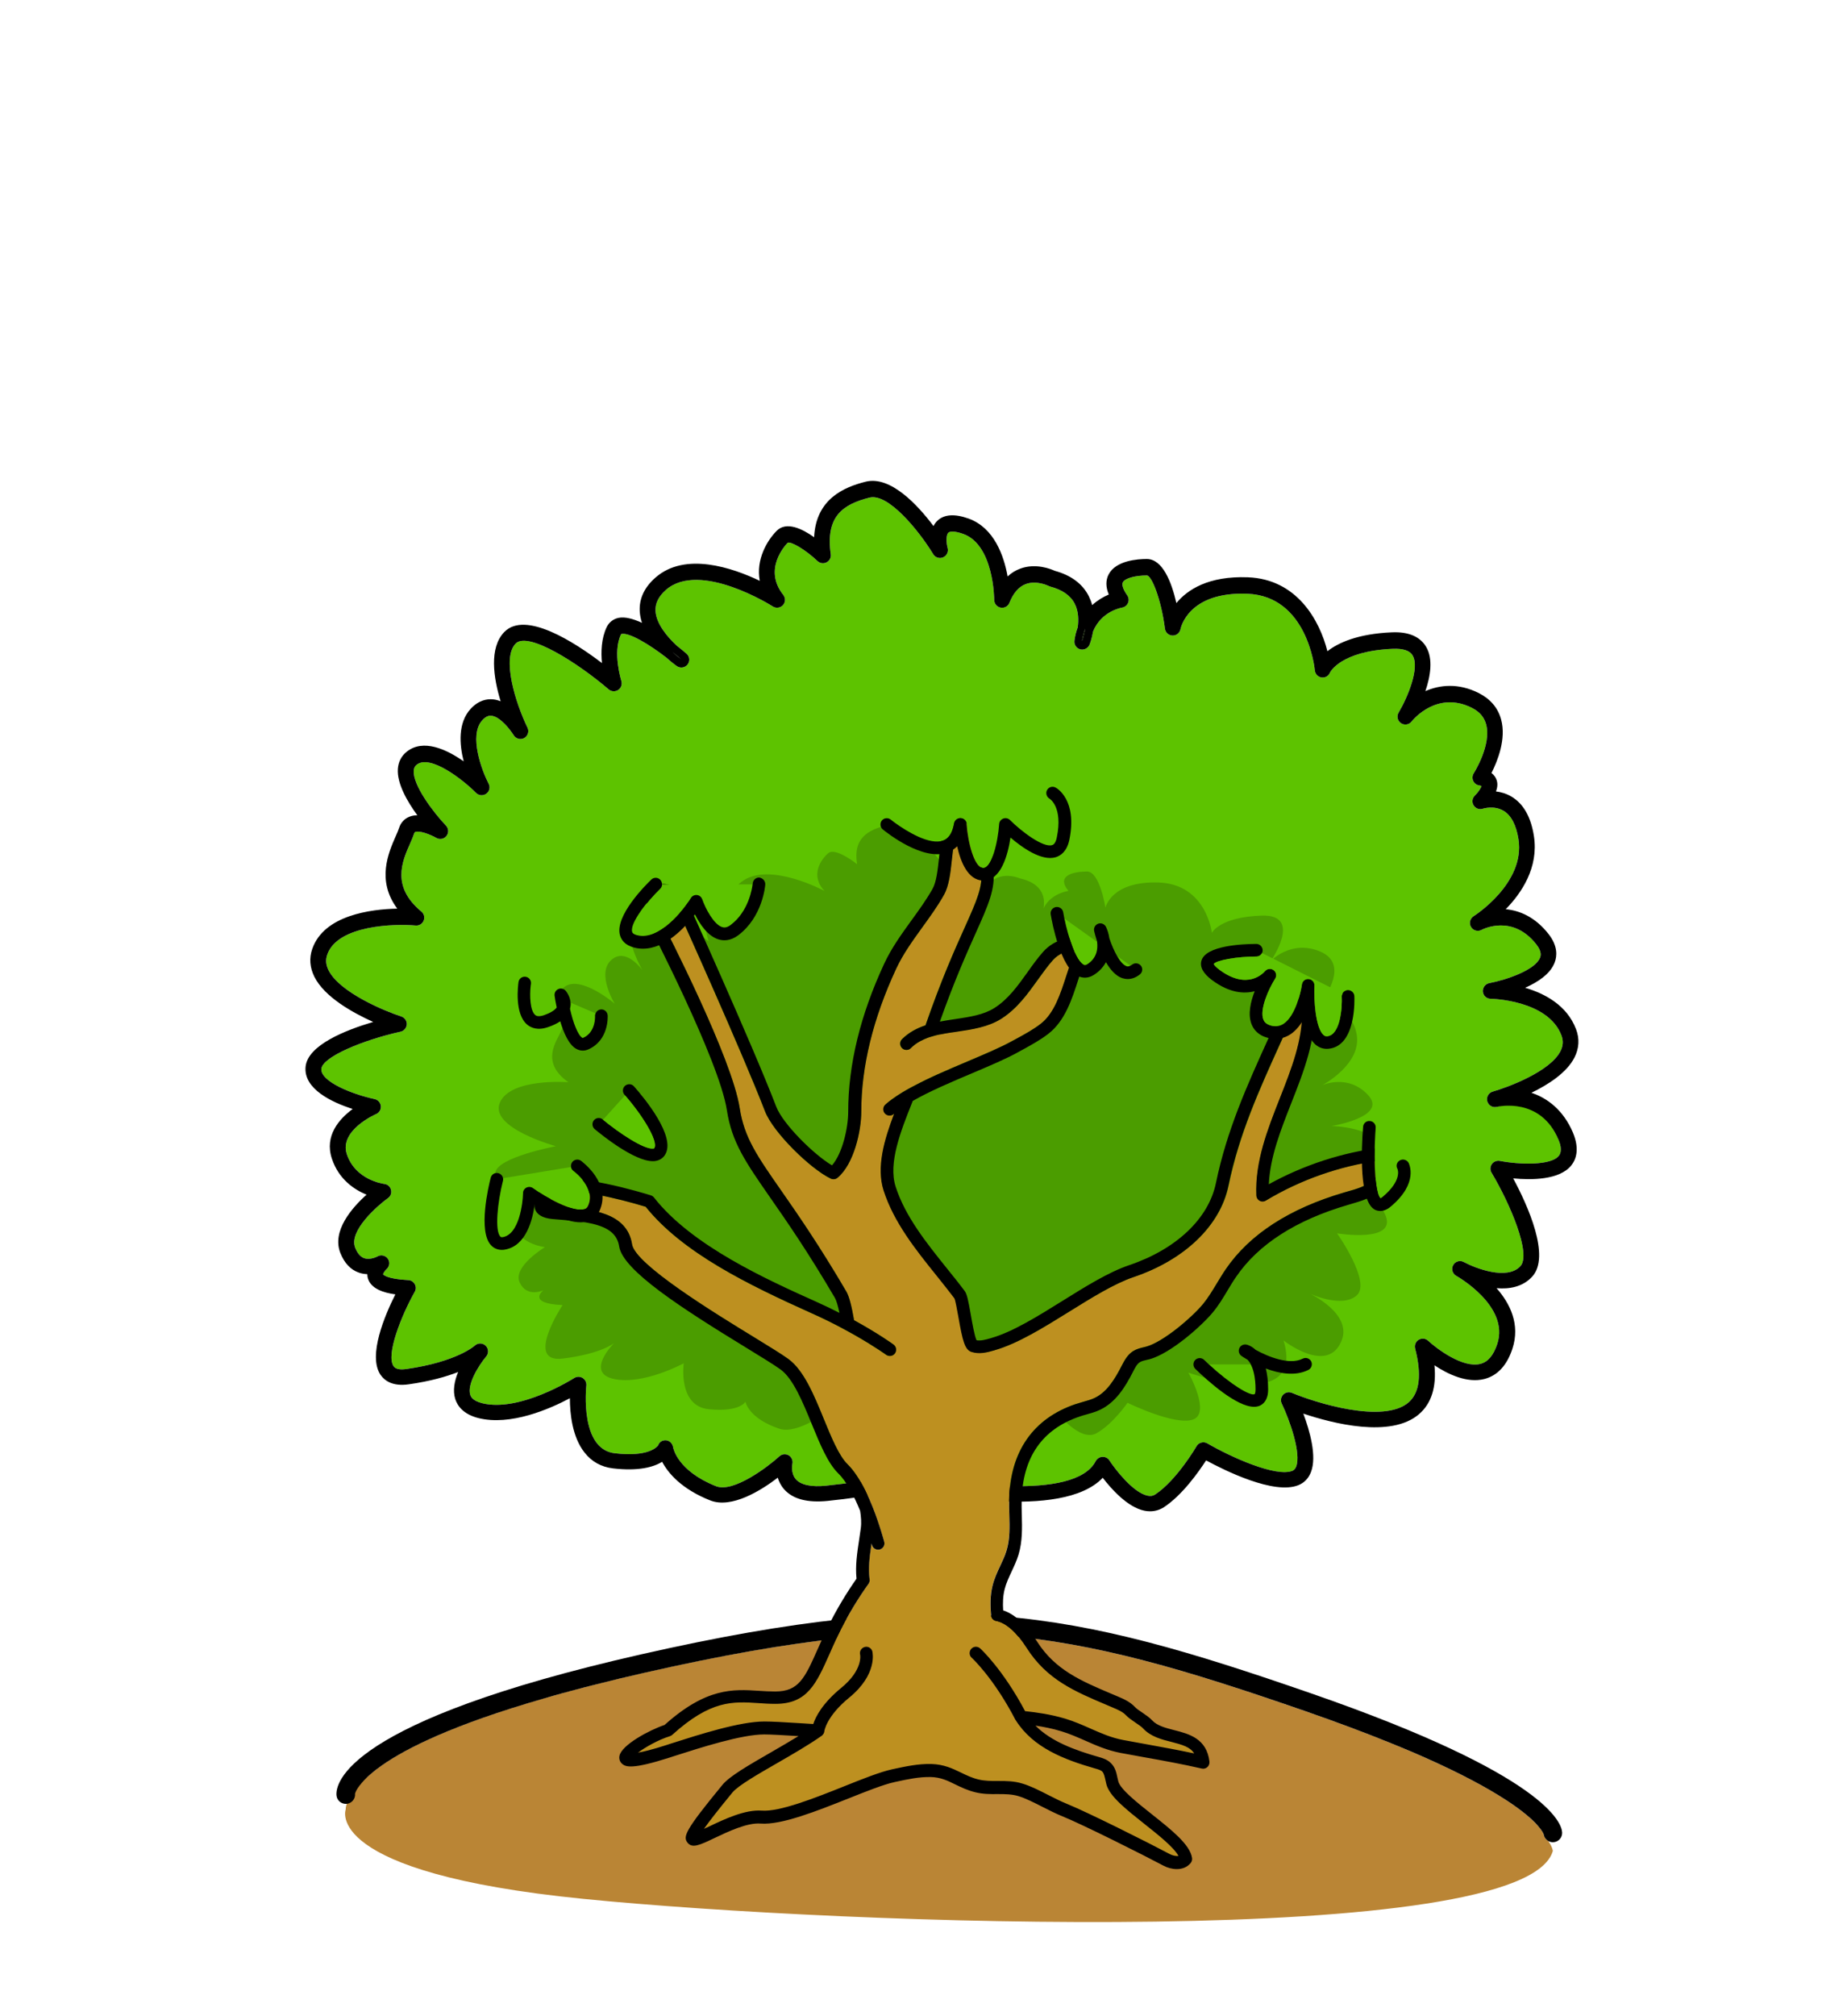 <?xml version="1.0" encoding="utf-8"?>
<!-- Generator: Adobe Illustrator 24.1.1, SVG Export Plug-In . SVG Version: 6.00 Build 0)  -->
<svg version="1.1" id="Layer_1" xmlns="http://www.w3.org/2000/svg" xmlns:xlink="http://www.w3.org/1999/xlink" x="0px" y="0px"
	 viewBox="0 0 220 240" style="enable-background:new 0 0 220 240;" xml:space="preserve">
<g>
	<path style="fill:#BA8535;" d="M184.96,220.33c-3.33,11.71-84.28,8.82-115.51,5.7c-31.22-3.12-28.27-10.65-28.27-10.65
		s-0.06-0.67,0.72-1.83c0.45-0.68,1.2-1.54,2.43-2.54c0.22-0.17,0.45-0.36,0.72-0.56c0.09-0.07,0.18-0.14,0.28-0.21
		c0.16-0.11,0.32-0.22,0.49-0.34c4.03-2.72,12.64-6.64,31.02-10.81c36.11-8.18,50.24-5.24,78.61,4.59
		c5.07,1.76,9.24,3.37,12.66,4.83c14.25,6.09,15.66,9.58,15.74,9.81c0,0.03,0.01,0.07,0.02,0.1v0c0.08,0.31,0.28,0.57,0.55,0.72
		C184.95,219.93,184.96,220.33,184.96,220.33z"/>
	<path d="M186.07,218.13c0.03,0.61-0.44,1.13-1.06,1.16h-0.05c-0.19,0-0.38-0.05-0.53-0.14c-0.2-0.11-0.37-0.29-0.47-0.5
		c-0.03-0.07-0.06-0.14-0.07-0.22c-0.01-0.01-0.01-0.03-0.02-0.05c0-0.02-0.01-0.04-0.01-0.05c-0.02-0.06-0.15-0.39-0.64-0.95
		c-0.11-0.13-0.23-0.27-0.38-0.42c-1.55-1.57-5.37-4.45-14.72-8.45c-0.43-0.18-0.87-0.37-1.32-0.55c-0.45-0.19-0.92-0.38-1.39-0.57
		c-2.85-1.15-6.15-2.39-9.95-3.71c-28.37-9.83-42.5-12.77-78.61-4.58c-2.07,0.47-4.01,0.93-5.84,1.4c-0.46,0.11-0.91,0.23-1.35,0.34
		c-1.77,0.46-3.43,0.91-4.98,1.37c-10.68,3.08-16.27,5.88-19.19,7.93c-0.08,0.05-0.15,0.11-0.22,0.16c-0.35,0.25-0.65,0.48-0.91,0.7
		c-0.12,0.1-0.24,0.2-0.34,0.29c-0.06,0.05-0.11,0.09-0.16,0.14c-0.05,0.05-0.1,0.1-0.15,0.14c-0.02,0.03-0.04,0.05-0.07,0.08
		c-0.02,0.01-0.04,0.03-0.06,0.05l-0.11,0.12l-0.02,0.01c-0.05,0.05-0.1,0.1-0.14,0.15c-0.05,0.06-0.1,0.11-0.14,0.16
		c-0.05,0.05-0.1,0.1-0.13,0.15c-0.66,0.77-0.75,1.21-0.75,1.22c0.06,0.6-0.38,1.14-0.97,1.21c-0.01,0-0.01,0-0.02,0h-0.01
		c-0.61,0.06-1.16-0.39-1.21-1c-0.13-1.4,1.01-8.79,36.28-16.79c36.67-8.31,51.02-5.33,79.83,4.65
		C184.36,211.34,186.02,217.07,186.07,218.13z"/>
</g>
<path style="fill:#5DC300;" d="M81.14,78.46c-0.08-0.06-0.5-0.36-1.04-0.85C80.67,78.06,81.06,78.4,81.14,78.46z"/>
<path style="fill:#5DC300;" d="M129.26,74.84c-0.12,0.8-0.34,1.37-0.38,1.47C128.96,75.76,129.1,75.28,129.26,74.84z"/>
<path d="M128.89,76.31c0.04-0.09,0.25-0.67,0.38-1.47C129.1,75.28,128.96,75.76,128.89,76.31z M81.14,78.46
	c-0.08-0.06-0.47-0.4-1.04-0.85C80.63,78.1,81.06,78.41,81.14,78.46z"/>
<g>
	<path style="fill:#5DC300;" d="M185.61,135.58c0.38,0.92,0.4,1.6,0.06,2.01c-0.95,1.17-4.68,1.05-7.02,0.6
		c-0.36-0.07-0.74,0.08-0.95,0.38c-0.21,0.3-0.23,0.7-0.04,1.02c2.18,3.64,4.78,9.7,3.43,11.14c-1.6,1.71-5.4,0.22-6.73-0.5
		c-0.45-0.25-1.03-0.08-1.27,0.37c-0.25,0.45-0.08,1.03,0.37,1.27c0.06,0.04,6.39,3.58,4.88,8.12c-0.45,1.35-1.1,2.13-2.01,2.36
		c-2.09,0.54-5.19-1.8-6.22-2.75c-0.3-0.29-0.76-0.33-1.12-0.12c-0.36,0.21-0.53,0.64-0.43,1.04c0.8,3.11,0.54,5.26-0.77,6.41
		c-3,2.59-11.06,0.06-13.91-1.13c-0.36-0.15-0.77-0.06-1.04,0.22c-0.27,0.28-0.34,0.7-0.17,1.05c0.99,2.07,2.33,5.94,1.72,7.51
		c-0.13,0.33-0.31,0.44-0.45,0.5c-1.93,0.78-7.25-1.59-10.14-3.27c-0.21-0.12-0.47-0.16-0.71-0.09c-0.24,0.06-0.45,0.22-0.57,0.44
		c-0.02,0.04-2.36,4.04-4.91,5.73c-0.27,0.18-0.56,0.23-0.92,0.15c-1.72-0.36-3.87-3.15-4.55-4.2c-0.17-0.27-0.47-0.42-0.79-0.42
		h-0.05c-0.33,0.02-0.63,0.21-0.79,0.51c-2.5,4.83-16.99,2.63-22.36,1.38c-0.15-0.03-0.31-0.03-0.46,0.01
		c-0.03,0.01-3.4,0.92-9.28,1.53c-1.75,0.18-3-0.08-3.6-0.75c-0.66-0.73-0.43-1.84-0.43-1.84c0.09-0.4-0.09-0.82-0.44-1.02
		c-0.36-0.21-0.8-0.16-1.11,0.12c-1.29,1.18-5.46,4.38-7.55,3.55c-4.58-1.82-5.08-4.51-5.1-4.61c-0.06-0.44-0.4-0.81-0.83-0.85
		c-0.43-0.04-0.81,0.18-0.95,0.59c-0.12,0.17-1.12,1.43-5.17,0.95c-1.7-0.2-2.8-1.54-3.25-3.98c-0.37-2.03-0.14-4.05-0.14-4.07
		c0.04-0.36-0.13-0.71-0.44-0.91c-0.31-0.19-0.7-0.19-1.01,0.01c-0.06,0.04-6.49,4.12-10.97,2.99c-1.18-0.3-1.36-0.83-1.41-1
		c-0.39-1.21,0.96-3.44,1.9-4.56c0.32-0.38,0.29-0.94-0.07-1.29c-0.36-0.34-0.93-0.34-1.29,0c-0.02,0.02-2.12,1.92-8.11,2.78
		c-0.81,0.12-1.33,0.01-1.56-0.33c-0.93-1.36,0.91-6,2.52-8.86c0.16-0.28,0.16-0.63,0-0.91c-0.16-0.29-0.45-0.47-0.78-0.48
		c-2.6-0.13-2.99-0.68-2.99-0.68c0,0,0,0,0,0c0-0.11,0.19-0.42,0.41-0.62c0.36-0.32,0.43-0.86,0.15-1.25
		c-0.28-0.39-0.81-0.51-1.23-0.27c-0.01,0.01-0.85,0.46-1.58,0.21c-0.45-0.16-0.81-0.58-1.08-1.26c-0.78-1.98,2.65-4.99,3.91-5.89
		c0.32-0.22,0.46-0.62,0.36-0.99c-0.09-0.38-0.41-0.66-0.8-0.7c-0.14-0.02-3.43-0.46-4.46-3.54c-0.94-2.84,3.44-4.76,3.48-4.77
		c0.38-0.16,0.61-0.55,0.57-0.96c-0.04-0.41-0.34-0.74-0.74-0.83c-2.65-0.56-6.49-2.1-6.34-3.61c0.15-1.42,4.99-3.43,9.43-4.41
		c0.41-0.09,0.71-0.45,0.74-0.87c0.02-0.42-0.25-0.81-0.65-0.94c-1.97-0.64-7.35-2.86-8.67-5.51c-0.32-0.64-0.37-1.24-0.15-1.86
		c1.23-3.51,8.02-3.69,10.53-3.46c0.41,0.04,0.8-0.2,0.95-0.58c0.16-0.38,0.05-0.82-0.27-1.08c-3.6-2.98-2.3-5.95-1.34-8.11
		c0.2-0.45,0.36-0.83,0.48-1.19c0.05-0.14,0.09-0.15,0.13-0.17c0.5-0.2,1.78,0.28,2.51,0.7c0.4,0.23,0.92,0.14,1.21-0.23
		c0.29-0.37,0.26-0.89-0.06-1.23c-1.55-1.63-3.96-4.84-3.84-6.54c0.02-0.32,0.13-0.53,0.35-0.71c1.59-1.26,5.45,1.72,7.07,3.35
		c0.32,0.33,0.85,0.37,1.22,0.1c0.38-0.27,0.5-0.78,0.28-1.19c-0.77-1.48-2.41-5.74-0.76-7.55c0.48-0.53,0.85-0.56,1.09-0.54
		c1.09,0.11,2.3,1.75,2.65,2.31c0.26,0.43,0.81,0.58,1.25,0.35c0.44-0.24,0.62-0.79,0.4-1.24c-1.44-2.96-3.09-8.3-1.41-10.01
		c1.47-1.5,7.48,2.36,11.08,5.45c0.32,0.27,0.78,0.3,1.13,0.07c0.35-0.23,0.5-0.67,0.38-1.07c-0.01-0.03-1.07-3.41-0.05-5.53
		c0.02-0.05,0.03-0.06,0.09-0.07c0.88-0.18,3.25,1.21,5.36,2.85c0.65,0.59,1.15,0.94,1.21,0.98c0.41,0.29,0.97,0.2,1.28-0.19
		c0.31-0.4,0.25-0.96-0.13-1.29c-0.21-0.18-0.64-0.54-1.18-0.97c-1.1-1.02-2.43-2.59-2.51-4.11c-0.05-0.91,0.36-1.73,1.24-2.51
		c4.03-3.53,12.65,1.91,12.73,1.97c0.39,0.25,0.9,0.18,1.21-0.16c0.31-0.34,0.32-0.85,0.04-1.21c-2.44-3.06,0.24-5.92,0.53-6.22
		c0.41-0.15,2.08,0.8,3.55,2.19c0.29,0.27,0.72,0.33,1.07,0.15c0.36-0.18,0.56-0.57,0.5-0.97c-0.63-4.46,1.39-5.92,4.62-6.74
		c2.2-0.55,5.82,3.84,7.59,6.74c0.24,0.4,0.75,0.56,1.18,0.37c0.43-0.19,0.66-0.66,0.53-1.12c-0.16-0.56-0.21-1.53,0.09-1.81
		c0.18-0.17,0.75-0.22,1.78,0.15c3.65,1.31,3.68,7.77,3.68,7.84c0,0.45,0.32,0.84,0.76,0.93c0.45,0.09,0.89-0.16,1.05-0.57
		c0.47-1.17,1.12-1.92,1.94-2.23c1.3-0.49,2.71,0.21,2.71,0.21c0.06,0.03,0.13,0.06,0.2,0.08c1.45,0.38,2.44,1.07,2.94,2.06
		c0.47,0.92,0.46,1.98,0.35,2.8c-0.18,0.48-0.32,1-0.39,1.57c-0.07,0.47,0.23,0.92,0.68,1.04c0.46,0.12,0.94-0.12,1.12-0.56
		c0.02-0.06,0.27-0.68,0.42-1.57c0.98-2.39,3.33-2.81,3.44-2.83c0.32-0.05,0.59-0.26,0.72-0.56c0.13-0.3,0.09-0.64-0.1-0.91
		c-0.48-0.68-0.67-1.24-0.52-1.54c0.25-0.48,1.45-0.82,2.87-0.82c0.53,0,1.67,2.66,2.15,6.34c0.06,0.45,0.44,0.8,0.9,0.81
		c0.46,0.02,0.86-0.31,0.95-0.76c0.04-0.18,0.94-4.48,7.97-4.21c7.08,0.28,8,8.75,8.03,9.11c0.04,0.43,0.37,0.79,0.8,0.85
		c0.43,0.06,0.84-0.17,1-0.57c0.01-0.03,1.24-2.57,7.49-2.84c1.22-0.05,2.02,0.21,2.36,0.79c0.87,1.45-0.56,4.94-1.67,6.81
		c-0.25,0.42-0.13,0.97,0.28,1.25c0.41,0.28,0.96,0.2,1.27-0.2c0.12-0.15,3-3.71,7.16-1.63c0.92,0.46,1.48,1.1,1.71,1.96
		c0.68,2.46-1.45,5.81-1.47,5.84c-0.17,0.27-0.2,0.6-0.07,0.89c0.13,0.29,0.39,0.5,0.71,0.55c0.14,0.02,0.24,0.05,0.29,0.08
		c-0.08,0.26-0.43,0.78-0.8,1.14c-0.32,0.31-0.38,0.79-0.14,1.16c0.23,0.37,0.69,0.54,1.1,0.39c0.01,0,1.33-0.43,2.47,0.26
		c0.91,0.55,1.5,1.69,1.77,3.38c0.82,5.25-5.28,9.12-5.34,9.16c-0.43,0.27-0.57,0.83-0.32,1.27c0.25,0.44,0.81,0.6,1.26,0.36
		c0.15-0.08,3.68-1.9,6.52,1.72c0.71,0.9,0.52,1.41,0.45,1.58c-0.56,1.48-4.01,2.65-6.05,3.04c-0.47,0.09-0.8,0.53-0.76,1.01
		c0.04,0.48,0.44,0.85,0.92,0.85c0.07,0,6.84,0.13,8.44,4.37c0.24,0.63,0.2,1.23-0.11,1.85c-1.23,2.44-6.25,4.31-8.08,4.83
		c-0.49,0.14-0.78,0.65-0.65,1.14c0.13,0.5,0.64,0.8,1.13,0.68C178.47,131.63,183.49,130.48,185.61,135.58z"/>
	<path d="M182.41,130.08c2.02-0.98,4.21-2.39,5.13-4.2c0.55-1.1,0.62-2.22,0.19-3.36c-1.08-2.86-3.74-4.26-6.07-4.94
		c1.52-0.67,3.01-1.65,3.52-3.01c0.29-0.76,0.39-1.97-0.74-3.4c-1.58-2.01-3.43-2.79-5.09-2.94c1.9-1.94,3.93-4.97,3.36-8.69
		c-0.35-2.27-1.24-3.85-2.65-4.7c-0.63-0.38-1.28-0.56-1.87-0.63c0.16-0.43,0.23-0.89,0.08-1.34c-0.09-0.27-0.26-0.59-0.62-0.85
		c0.71-1.4,1.79-4.05,1.15-6.38c-0.38-1.39-1.28-2.44-2.68-3.15c-2.42-1.21-4.63-0.97-6.34-0.22c0.6-1.77,0.95-3.83,0.08-5.29
		c-0.73-1.21-2.09-1.79-4.05-1.71c-4.11,0.17-6.43,1.26-7.7,2.25c-0.94-3.71-3.64-8.58-9.47-8.8c-4.71-0.18-7.21,1.48-8.52,3.07
		c-0.57-2.48-1.63-5.25-3.53-5.25c-1.08,0-3.68,0.18-4.54,1.84c-0.36,0.7-0.35,1.5,0.02,2.39c-0.64,0.27-1.34,0.68-1.98,1.26
		c-0.09-0.35-0.23-0.71-0.4-1.06c-0.74-1.47-2.11-2.49-4.05-3.02c-0.46-0.21-2.27-0.95-4.12-0.26c-0.56,0.21-1.06,0.51-1.5,0.93
		c-0.44-2.44-1.59-5.79-4.65-6.89c-1.65-0.59-2.89-0.51-3.7,0.24c-0.21,0.2-0.36,0.42-0.48,0.65c-1.89-2.52-5.14-6.02-8.08-5.28
		c-2.62,0.66-5.92,2.07-6.14,6.61c-1.43-1.02-3.31-1.92-4.46-0.76c-1.15,1.16-2.49,3.43-2.01,5.95c-3.27-1.56-8.89-3.48-12.42-0.39
		c-1.33,1.16-1.96,2.52-1.88,4.02c0.03,0.47,0.12,0.93,0.27,1.37c-1.03-0.47-2.02-0.75-2.8-0.59c-0.62,0.13-1.12,0.52-1.4,1.09
		c-0.65,1.35-0.7,2.96-0.57,4.29c-3.27-2.49-9.11-6.26-11.62-3.71c-1.85,1.89-1.3,5.47-0.45,8.26c-0.29-0.12-0.59-0.2-0.91-0.23
		c-0.68-0.07-1.7,0.08-2.67,1.14c-1.51,1.66-1.34,4.19-0.82,6.24c-2.06-1.44-4.81-2.71-6.77-1.16c-0.64,0.5-1.01,1.21-1.07,2.06
		c-0.12,1.73,1.12,3.88,2.32,5.52c-0.33,0-0.65,0.05-0.94,0.17c-0.61,0.24-1.03,0.7-1.24,1.35c-0.08,0.26-0.23,0.6-0.41,1
		c-0.84,1.92-2.3,5.24,0.2,8.59c-3.21,0.07-8.72,0.79-10.12,4.78c-0.39,1.1-0.3,2.22,0.24,3.32c1.2,2.42,4.57,4.29,7.01,5.39
		c-3.32,0.98-7.79,2.76-8.05,5.32c-0.27,2.66,3.14,4.25,5.61,5.04c-1.59,1.17-3.39,3.17-2.48,5.91c0.82,2.48,2.69,3.7,4.13,4.29
		c-1.72,1.54-4.16,4.31-3.12,6.94c0.48,1.21,1.22,2,2.21,2.34c0.34,0.12,0.68,0.17,1,0.18c0,0.19,0.03,0.39,0.1,0.59
		c0.4,1.16,1.82,1.62,3.24,1.82c-1.24,2.46-3.31,7.31-1.76,9.58c0.46,0.67,1.42,1.41,3.38,1.12c2.54-0.36,4.45-0.91,5.86-1.46
		c-0.43,1.04-0.67,2.2-0.34,3.23c0.25,0.77,0.93,1.79,2.74,2.25c3.83,0.97,8.53-1.09,10.91-2.36c0,1.82,0.28,4.61,1.74,6.46
		c0.85,1.09,1.99,1.72,3.38,1.89c3.08,0.36,4.86-0.16,5.87-0.78c0.7,1.32,2.27,3.22,5.71,4.59c2.57,1.02,6.08-1.19,8.06-2.7
		c0.14,0.46,0.37,0.94,0.76,1.38c1.03,1.17,2.78,1.63,5.21,1.38c5.23-0.54,8.48-1.3,9.35-1.52c2.79,0.63,18.51,3.92,23.39-1.23
		c1.04,1.36,2.97,3.51,4.96,3.92c0.23,0.05,0.46,0.07,0.68,0.07c0.59,0,1.15-0.17,1.65-0.49c2.2-1.45,4.14-4.21,5.02-5.57
		c2.22,1.2,8.09,4.12,10.99,2.95c0.7-0.28,1.22-0.82,1.5-1.56c0.73-1.88-0.15-4.93-0.91-6.96c3.48,1.17,10.44,2.96,13.79,0.06
		c1.47-1.27,2.08-3.22,1.83-5.81c1.6,1.06,3.89,2.16,5.95,1.63c1.55-0.4,2.67-1.6,3.33-3.58c0.97-2.93-0.29-5.42-1.88-7.23
		c1.51,0.13,3.09-0.14,4.22-1.35c2.27-2.41-0.54-8.55-2.24-11.72c2.16,0.21,5.49,0.2,6.9-1.52c0.56-0.68,1.05-1.92,0.22-3.92
		C186.2,132.11,184.3,130.71,182.41,130.08z M185.67,137.59c-0.95,1.17-4.68,1.05-7.02,0.6c-0.36-0.07-0.74,0.08-0.95,0.38
		c-0.21,0.3-0.23,0.7-0.04,1.02c2.18,3.64,4.78,9.7,3.43,11.14c-1.6,1.71-5.4,0.22-6.73-0.5c-0.45-0.25-1.03-0.08-1.27,0.37
		c-0.25,0.45-0.08,1.03,0.37,1.27c0.06,0.04,6.39,3.58,4.88,8.12c-0.45,1.35-1.1,2.13-2.01,2.36c-2.09,0.54-5.19-1.8-6.22-2.75
		c-0.3-0.29-0.76-0.33-1.12-0.12c-0.36,0.21-0.53,0.64-0.43,1.04c0.8,3.11,0.54,5.26-0.77,6.41c-3,2.59-11.06,0.06-13.91-1.13
		c-0.36-0.15-0.77-0.06-1.04,0.22c-0.27,0.28-0.34,0.7-0.17,1.05c0.99,2.07,2.33,5.94,1.72,7.51c-0.13,0.33-0.31,0.44-0.45,0.5
		c-1.93,0.78-7.25-1.59-10.14-3.27c-0.21-0.12-0.47-0.16-0.71-0.09c-0.24,0.06-0.45,0.22-0.57,0.44c-0.02,0.04-2.36,4.04-4.91,5.73
		c-0.27,0.18-0.56,0.23-0.92,0.15c-1.72-0.36-3.87-3.15-4.55-4.2c-0.17-0.27-0.47-0.42-0.79-0.42h-0.05
		c-0.33,0.02-0.63,0.21-0.79,0.51c-2.5,4.83-16.99,2.63-22.36,1.38c-0.15-0.03-0.31-0.03-0.46,0.01c-0.03,0.01-3.4,0.92-9.28,1.53
		c-1.75,0.18-3-0.08-3.6-0.75c-0.66-0.73-0.43-1.84-0.43-1.84c0.09-0.4-0.09-0.82-0.44-1.02c-0.36-0.21-0.8-0.16-1.11,0.12
		c-1.29,1.18-5.46,4.38-7.55,3.55c-4.58-1.82-5.08-4.51-5.1-4.61c-0.06-0.44-0.4-0.81-0.83-0.85c-0.43-0.04-0.81,0.18-0.95,0.59
		c-0.12,0.17-1.12,1.43-5.17,0.95c-1.7-0.2-2.8-1.54-3.25-3.98c-0.37-2.03-0.14-4.05-0.14-4.07c0.04-0.36-0.13-0.71-0.44-0.91
		c-0.31-0.19-0.7-0.19-1.01,0.01c-0.06,0.04-6.49,4.12-10.97,2.99c-1.18-0.3-1.36-0.83-1.41-1c-0.39-1.21,0.96-3.44,1.9-4.56
		c0.32-0.38,0.29-0.94-0.07-1.29c-0.36-0.34-0.93-0.34-1.29,0c-0.02,0.02-2.12,1.92-8.11,2.78c-0.81,0.12-1.33,0.01-1.56-0.33
		c-0.93-1.36,0.91-6,2.52-8.86c0.16-0.28,0.16-0.63,0-0.91c-0.16-0.29-0.45-0.47-0.78-0.48c-2.6-0.13-2.99-0.68-2.99-0.68
		c0,0,0,0,0,0c0-0.11,0.19-0.42,0.41-0.62c0.36-0.32,0.43-0.86,0.15-1.25c-0.28-0.39-0.81-0.51-1.23-0.27
		c-0.01,0.01-0.85,0.46-1.58,0.21c-0.45-0.16-0.81-0.58-1.08-1.26c-0.78-1.98,2.65-4.99,3.91-5.89c0.32-0.22,0.46-0.62,0.36-0.99
		c-0.09-0.38-0.41-0.66-0.8-0.7c-0.14-0.02-3.43-0.46-4.46-3.54c-0.94-2.84,3.44-4.76,3.48-4.77c0.38-0.16,0.61-0.55,0.57-0.96
		c-0.04-0.41-0.34-0.74-0.74-0.83c-2.65-0.56-6.49-2.1-6.34-3.61c0.15-1.42,4.99-3.43,9.43-4.41c0.41-0.09,0.71-0.45,0.74-0.87
		c0.02-0.42-0.25-0.81-0.65-0.94c-1.97-0.64-7.35-2.86-8.67-5.51c-0.32-0.64-0.37-1.24-0.15-1.86c1.23-3.51,8.02-3.69,10.53-3.46
		c0.41,0.04,0.8-0.2,0.95-0.58c0.16-0.38,0.05-0.82-0.27-1.08c-3.6-2.98-2.3-5.95-1.34-8.11c0.2-0.45,0.36-0.83,0.48-1.19
		c0.05-0.14,0.09-0.15,0.13-0.17c0.5-0.2,1.78,0.28,2.51,0.7c0.4,0.23,0.92,0.14,1.21-0.23c0.29-0.37,0.26-0.89-0.06-1.23
		c-1.55-1.63-3.96-4.84-3.84-6.54c0.02-0.32,0.13-0.53,0.35-0.71c1.59-1.26,5.45,1.72,7.07,3.35c0.32,0.33,0.85,0.37,1.22,0.1
		c0.38-0.27,0.5-0.78,0.28-1.19c-0.77-1.48-2.41-5.74-0.76-7.55c0.48-0.53,0.85-0.56,1.09-0.54c1.09,0.11,2.3,1.75,2.65,2.31
		c0.26,0.43,0.81,0.58,1.25,0.35c0.44-0.24,0.62-0.79,0.4-1.24c-1.44-2.96-3.09-8.3-1.41-10.01c1.47-1.5,7.48,2.36,11.08,5.45
		c0.32,0.27,0.78,0.3,1.13,0.07c0.35-0.23,0.5-0.67,0.38-1.07c-0.01-0.03-1.07-3.41-0.05-5.53c0.02-0.05,0.03-0.06,0.09-0.07
		c0.88-0.18,3.25,1.21,5.36,2.85c0.65,0.59,1.15,0.94,1.21,0.98c0.41,0.29,0.97,0.2,1.28-0.19c0.31-0.4,0.25-0.96-0.13-1.29
		c-0.21-0.18-0.64-0.54-1.18-0.97c-1.1-1.02-2.43-2.59-2.51-4.11c-0.05-0.91,0.36-1.73,1.24-2.51c4.03-3.53,12.65,1.91,12.73,1.97
		c0.39,0.25,0.9,0.18,1.21-0.16c0.31-0.34,0.32-0.85,0.04-1.21c-2.44-3.06,0.24-5.92,0.53-6.22c0.41-0.15,2.08,0.8,3.55,2.19
		c0.29,0.27,0.72,0.33,1.07,0.15c0.36-0.18,0.56-0.57,0.5-0.97c-0.63-4.46,1.39-5.92,4.62-6.74c2.2-0.55,5.82,3.84,7.59,6.74
		c0.24,0.4,0.75,0.56,1.18,0.37c0.43-0.19,0.66-0.66,0.53-1.12c-0.16-0.56-0.21-1.53,0.09-1.81c0.18-0.17,0.75-0.22,1.78,0.15
		c3.65,1.31,3.68,7.77,3.68,7.84c0,0.45,0.32,0.84,0.76,0.93c0.45,0.09,0.89-0.16,1.05-0.57c0.47-1.17,1.12-1.92,1.94-2.23
		c1.3-0.49,2.71,0.21,2.71,0.21c0.06,0.03,0.13,0.06,0.2,0.08c1.45,0.38,2.44,1.07,2.94,2.06c0.47,0.92,0.46,1.98,0.35,2.8
		c-0.18,0.48-0.32,1-0.39,1.57c-0.07,0.47,0.23,0.92,0.68,1.04c0.46,0.12,0.94-0.12,1.12-0.56c0.02-0.06,0.27-0.68,0.42-1.57
		c0.98-2.39,3.33-2.81,3.44-2.83c0.32-0.05,0.59-0.26,0.72-0.56c0.13-0.3,0.09-0.64-0.1-0.91c-0.48-0.68-0.67-1.24-0.52-1.54
		c0.25-0.48,1.45-0.82,2.87-0.82c0.53,0,1.67,2.66,2.15,6.34c0.06,0.45,0.44,0.8,0.9,0.81c0.46,0.02,0.86-0.31,0.95-0.76
		c0.04-0.18,0.94-4.48,7.97-4.21c7.08,0.28,8,8.75,8.03,9.11c0.04,0.43,0.37,0.79,0.8,0.85c0.43,0.06,0.84-0.17,1-0.57
		c0.01-0.03,1.24-2.57,7.49-2.84c1.22-0.05,2.02,0.21,2.36,0.79c0.87,1.45-0.56,4.94-1.67,6.81c-0.25,0.42-0.13,0.97,0.28,1.25
		c0.41,0.28,0.96,0.2,1.27-0.2c0.12-0.15,3-3.71,7.16-1.63c0.92,0.46,1.48,1.1,1.71,1.96c0.68,2.46-1.45,5.81-1.47,5.84
		c-0.17,0.27-0.2,0.6-0.07,0.89c0.13,0.29,0.39,0.5,0.71,0.55c0.14,0.02,0.24,0.05,0.29,0.08c-0.08,0.26-0.43,0.78-0.8,1.14
		c-0.32,0.31-0.38,0.79-0.14,1.16c0.23,0.37,0.69,0.54,1.1,0.39c0.01,0,1.33-0.43,2.47,0.26c0.91,0.55,1.5,1.69,1.77,3.38
		c0.82,5.25-5.28,9.12-5.34,9.16c-0.43,0.27-0.57,0.83-0.32,1.27c0.25,0.44,0.81,0.6,1.26,0.36c0.15-0.08,3.68-1.9,6.52,1.72
		c0.71,0.9,0.52,1.41,0.45,1.58c-0.56,1.48-4.01,2.65-6.05,3.04c-0.47,0.09-0.8,0.53-0.76,1.01c0.04,0.48,0.44,0.85,0.92,0.85
		c0.07,0,6.84,0.13,8.44,4.37c0.24,0.63,0.2,1.23-0.11,1.85c-1.23,2.44-6.25,4.31-8.08,4.83c-0.49,0.14-0.78,0.65-0.65,1.14
		c0.13,0.5,0.64,0.8,1.13,0.68c0.21-0.05,5.23-1.19,7.35,3.9C185.99,136.5,186.01,137.18,185.67,137.59z M80.09,77.61
		c0.58,0.45,0.97,0.79,1.04,0.85C81.06,78.41,80.63,78.1,80.09,77.61z M129.26,74.84c-0.12,0.8-0.34,1.37-0.38,1.47
		C128.96,75.76,129.1,75.28,129.26,74.84z"/>
	<path style="fill:#4B9D00;" d="M67.01,155.35c0,0-4.59,6.93,0,6.37s6.12-1.83,6.12-1.83s-3.5,3.51,0,4.26
		c3.5,0.75,8.31-1.87,8.31-1.87s-0.73,5.09,2.99,5.47c3.72,0.37,4.36-0.9,4.36-0.9s0.33,1.98,4.04,3.22
		c2.21,0.74,6.06-2.25,6.06-2.25s-0.71,2.62,3.58,2.25c4.29-0.37,6.7-0.94,6.7-0.94s14.22,2.81,16.62-1.12c0,0,2.84,3.7,4.81,2.6
		c1.97-1.1,3.7-3.63,3.7-3.63s5.6,2.75,7.79,2s-0.54-5.59-0.54-5.59s14.03,4.99,11.33-3.83c0,0,5.29,4.17,6.93,0
		c1.26-3.21-3.78-5.56-3.78-5.56s3.84,1.77,5.58,0.19c1.75-1.58-2.35-7.38-2.35-7.38s7.43,1.23,5.68-2.34c-1.75-3.57-6-2.68-6-2.68
		s7.58-1.8,6.26-4.76c-1.31-2.95-6.61-2.99-6.61-2.99s6.78-1.09,4.37-3.68c-2.41-2.6-5.47-1.18-5.47-1.18s4.76-2.5,4.1-6.08
		c-0.66-3.57-3.89-2.64-3.89-2.64s1.75-1.45,0-1.69c0,0,3.06-4.02-0.44-5.5c-3.5-1.48-5.91,1.14-5.91,1.14s3.94-5.6-1.09-5.42
		c-5.03,0.18-5.91,2.05-5.91,2.05s-0.66-5.8-6.34-5.99c-5.69-0.19-6.34,3-6.34,3s-0.66-4.31-2.19-4.31c-1.53,0-3.77,0.44-2.21,2.31
		c0,0-2.82,0.37-3.25,3c0,0,1.69-3.56-2.54-4.49c0,0-2.92-1.3-4.24,1.51c0,0,0.02-4.31-3.05-5.25s-2.2,1.68-2.2,1.68
		s-3.5-4.87-6.12-4.31c-2.62,0.56-4.28,1.68-3.78,4.68c0,0-2.56-2.06-3.44-1.31c-0.87,0.75-2.19,2.64-0.44,4.5
		c0,0-6.56-3.56-9.84-1.13c-3.28,2.43,1.75,5.41,1.75,5.41s-4.86-3.54-5.71-2.04c-0.85,1.5,0,3.74,0,3.74s-6.81-4.94-8.78-3.24
		c-1.97,1.7,0.87,6.66,0.87,6.66s-1.97-2.79-3.72-1.16c-1.75,1.63,0.44,5.18,0.44,5.18s-3.94-3.38-5.91-2.06
		c-1.97,1.31,2.41,5.2,2.41,5.2s-2.41-1.17-2.84,0c-0.44,1.17-2.68,3.74,0.82,6.2c0,0-6.93-0.54-8.17,2.46
		c-1.24,3,6.69,5.16,6.69,5.16s-7,1.31-7.22,3.15c-0.22,1.84,5.03,2.78,5.03,2.78s-3.72,1.34-2.84,3.57s3.72,2.51,3.72,2.51
		s-3.89,2.34-3.01,4.21c0.87,1.87,2.84,0.92,2.84,0.92S62.64,155.16,67.01,155.35z"/>
</g>
<path style="fill:#BD9020;" d="M96.7,205.16c0,0,0.18-2.1,3.39-4.73c3.21-2.63,2.63-4.96,2.63-4.96"/>
<path style="fill:#BD9020;" d="M116.45,195.47c0,0,2.85,2.59,5.66,8.01"/>
<g>
	<path style="fill:#BD9020;" d="M163.56,140.45c-0.82,0.74-1.96,1.07-3.16,1.41l-0.28,0.08c-6.54,1.91-11.29,4.99-14.12,9.13
		c-0.38,0.55-0.72,1.13-1.06,1.68c-0.53,0.88-1.03,1.71-1.64,2.46c-1.37,1.66-4.77,4.53-6.76,5.08c-0.11,0.03-0.21,0.06-0.32,0.08
		c-0.39,0.09-0.84,0.2-1.26,0.46c-0.69,0.44-1.04,1.13-1.36,1.74c-0.81,1.58-1.76,3.15-3.24,3.84c-0.41,0.2-0.88,0.32-1.36,0.46
		c-0.29,0.08-0.59,0.17-0.87,0.26c-5.08,1.71-7.83,5.66-7.94,11.39c-0.02,0.6,0,1.21,0.02,1.79c0.04,1.51,0.08,2.93-0.33,4.26
		c-0.18,0.61-0.46,1.2-0.75,1.82c-0.35,0.74-0.7,1.5-0.91,2.33c-0.32,1.25-0.27,2.5-0.18,3.56c0.03,0.33,0.27,0.61,0.61,0.67
		c1.18,0.23,2.44,1.35,3.63,3.22c2.41,3.77,5.7,5.16,9.53,6.78l0.75,0.32c0.57,0.24,1.15,0.49,1.53,0.89
		c0.29,0.31,0.72,0.6,1.14,0.89c0.35,0.24,0.72,0.48,0.9,0.68c0.91,0.99,2.22,1.33,3.39,1.62c1.32,0.34,2.24,0.61,2.71,1.37
		c-1.88-0.4-3.78-0.74-5.63-1.08c-0.94-0.17-1.89-0.34-2.84-0.52c-1.42-0.27-2.61-0.8-3.86-1.35c-0.95-0.42-1.92-0.85-3.04-1.19
		c-1.71-0.51-3.4-0.75-4.77-0.89c-2.64-4.97-5.24-7.37-5.35-7.47c-0.31-0.28-0.79-0.26-1.06,0.05c-0.28,0.31-0.26,0.79,0.05,1.06
		c0.03,0.02,2.64,2.43,5.22,7.41c0.01,0.01,0.02,0.02,0.02,0.02c0.01,0.01,0.01,0.02,0.02,0.03c2.05,3.24,5.73,4.66,9.43,5.72
		c0.36,0.1,0.7,0.2,0.87,0.38c0.19,0.19,0.27,0.57,0.36,0.97c0.04,0.19,0.08,0.38,0.13,0.56c0.39,1.42,2.31,2.93,4.52,4.69
		c1.58,1.25,3.5,2.77,4.06,3.81c-0.3,0.05-0.73-0.05-1.06-0.23c-2.4-1.28-9.71-4.95-12.28-5.99c-0.67-0.27-1.38-0.63-2.13-1.01
		c-1.06-0.54-2.15-1.1-3.15-1.39c-0.95-0.29-1.88-0.3-2.77-0.3h-0.15c-0.79,0-1.53,0-2.25-0.17c-0.81-0.19-1.44-0.5-2.12-0.83
		c-1-0.48-2.03-0.98-3.53-1.02c-1.57-0.04-3.07,0.29-4.52,0.6l-0.18,0.04c-1.41,0.31-3.5,1.14-5.72,2.03
		c-3.4,1.36-7.64,3.04-9.77,2.88c-1.99-0.15-4.46,1.02-6.26,1.88c-0.2,0.09-0.42,0.2-0.63,0.29c0.64-0.92,1.78-2.37,3.4-4.34
		c0.67-0.81,3.03-2.17,5.31-3.48c1.86-1.07,3.78-2.18,5.33-3.27c0.02-0.02,0.03-0.03,0.05-0.05c0.02-0.02,0.03-0.03,0.04-0.04
		c0.05-0.05,0.08-0.09,0.11-0.14c0.02-0.03,0.03-0.05,0.04-0.08c0.01-0.03,0.03-0.06,0.03-0.09c0.02-0.05,0.03-0.09,0.03-0.14
		c0-0.02,0.24-1.77,2.96-3.99c3.39-2.77,2.78-5.38,2.76-5.49c-0.1-0.4-0.51-0.65-0.91-0.54s-0.65,0.51-0.55,0.91
		c0.01,0.02,0.37,1.82-2.25,3.96c-2.22,1.82-3.04,3.41-3.33,4.3c-0.61-0.04-1.2-0.07-1.77-0.11c-1.71-0.11-3.19-0.19-4.05-0.19
		c-2.93,0-7.69,1.53-11.17,2.64l-0.55,0.18c-1.65,0.53-2.69,0.78-3.34,0.89c0.89-0.66,2.41-1.53,3.8-1.96
		c0.1-0.03,0.2-0.09,0.28-0.16c4.59-4.15,7.22-3.98,10.26-3.78c0.65,0.05,1.32,0.09,2.03,0.09c3.8,0,4.86-2.37,6.46-5.97
		c0.27-0.61,0.56-1.27,0.89-1.97c1.27-2.7,2.73-4.94,3.74-6.35c0.11-0.15,0.16-0.35,0.13-0.53c-0.17-1.33-0.03-2.5,0.23-4.27
		c0.03,0.11,0.05,0.17,0.05,0.18c0.09,0.34,0.39,0.56,0.73,0.56c0.06,0,0.13-0.01,0.19-0.02c0.4-0.11,0.65-0.51,0.54-0.92
		c-0.04-0.14-0.53-2.01-1.37-4.12c-0.51-1.29-1.16-2.67-1.92-3.79c-0.34-0.51-0.7-0.96-1.08-1.33c-1.03-1.01-1.94-3.23-2.82-5.38
		c-1.17-2.85-2.38-5.79-4.21-7.13c-0.78-0.57-2.26-1.48-4.14-2.63c-4.58-2.8-14.12-8.63-14.49-11.03c-0.59-3.85-4.99-4.19-8.21-4.44
		c-0.37-0.03-0.74-0.06-1.08-0.09c-0.54-0.05-0.74-0.16-0.8-0.2c0.02-0.27,0.55-0.94,1.12-1.42c1.71-0.63,7.27,0.66,10.59,1.68
		c4.4,5.48,12.19,9.27,19.8,12.69c1.35,0.6,2.57,1.21,3.65,1.79c0.59,0.32,1.15,0.62,1.65,0.91c2.22,1.28,3.52,2.21,3.54,2.23
		c0.34,0.24,0.81,0.17,1.05-0.17c0.24-0.33,0.17-0.8-0.17-1.05c-0.1-0.08-1.81-1.31-4.7-2.9c-0.28-1.65-0.58-2.84-0.93-3.43
		c-3.25-5.54-5.86-9.29-7.77-12.03c-2.83-4.06-4.39-6.29-4.92-9.79c-0.92-5.95-8.66-21.02-9.55-22.73c-0.12-1.7,0.17-2.33,0.38-2.44
		c0.26-0.13,0.91,0.19,1.34,0.52c0.81,1.79,8.1,17.93,10.84,25.03c0.98,2.54,5.44,6.88,7.84,8.02c0.26,0.12,0.57,0.09,0.8-0.1
		c1.95-1.61,2.83-5.57,2.83-7.86c0-5.37,1.4-11.1,4.16-17.03c0.81-1.74,1.92-3.27,3.09-4.9c0.9-1.24,1.83-2.52,2.6-3.89
		c0.61-1.09,0.78-2.66,0.94-4.17c0.28-2.58,0.56-4.27,1.83-4.33c0.54-0.03,0.91,0.08,1.15,0.32c0.59,0.57,0.53,2.04,0.49,3.33
		c-0.02,0.71-0.05,1.39,0.02,1.99c0.21,1.91-0.52,3.54-1.98,6.79c-1.15,2.56-2.76,6.14-4.65,11.6c-1.03,0.34-1.99,0.85-2.8,1.65
		c-0.29,0.29-0.29,0.77,0,1.06c0.1,0.1,0.22,0.17,0.35,0.2c0.25,0.06,0.52,0,0.71-0.2c0.33-0.33,0.69-0.59,1.09-0.81
		c0.29-0.16,0.61-0.3,0.93-0.42c0.01,0,0.02-0.01,0.03-0.01c0.12-0.04,0.25-0.09,0.38-0.12c0.14-0.04,0.27-0.08,0.41-0.12
		c0.02-0.01,0.05-0.01,0.07-0.02c0.05-0.02,0.11-0.03,0.16-0.04c0.11-0.03,0.23-0.06,0.35-0.08c0.08-0.02,0.15-0.03,0.23-0.05
		c0.33-0.07,0.67-0.13,1.01-0.18c0.14-0.02,0.28-0.04,0.42-0.06c0.15-0.03,0.31-0.05,0.47-0.07c1.83-0.27,3.71-0.56,5.25-1.53
		c1.88-1.19,3.14-2.95,4.36-4.65c0.6-0.83,1.16-1.62,1.79-2.33c0.67-0.76,1.8-1.26,2.63-1.03c-0.38,0.9-0.69,1.87-1,2.81
		c-0.72,2.23-1.46,4.54-3.07,5.79c-0.87,0.67-1.83,1.2-2.84,1.75l-0.56,0.3c-1.36,0.76-3.29,1.57-5.34,2.44
		c-1.17,0.5-2.4,1.01-3.59,1.55c-0.23,0.1-0.45,0.2-0.67,0.31c-0.02,0.01-0.03,0.02-0.04,0.02c-0.24,0.11-0.47,0.22-0.7,0.33
		c-0.23,0.11-0.46,0.23-0.68,0.34c-0.34,0.17-0.67,0.34-1,0.52c-0.36,0.19-0.71,0.39-1.04,0.59c-0.44,0.27-0.86,0.54-1.24,0.82
		c-0.29,0.21-0.56,0.42-0.8,0.64c-0.31,0.27-0.34,0.75-0.07,1.06c0.15,0.17,0.36,0.26,0.56,0.26c0.18,0,0.36-0.06,0.5-0.19
		c0.02-0.01,0.03-0.03,0.05-0.04c-1.18,3.09-2.14,6.37-1.26,9.13c1.22,3.8,3.82,7.05,6.34,10.18c0.74,0.92,1.43,1.79,2.1,2.67
		c0.13,0.27,0.32,1.38,0.47,2.19c0.5,2.84,0.76,3.93,1.56,4.19c0.96,0.31,1.9,0.05,2.73-0.19l0.06-0.02
		c2.73-0.78,5.84-2.71,8.85-4.58c2.64-1.64,5.37-3.34,7.65-4.11c6.11-2.06,10.34-6.13,11.32-10.89c1.27-6.14,3.65-11.38,6.16-16.92
		c0.3-0.66,0.6-1.32,0.9-2c0.3-0.66,0.98-1.75,1.72-1.95c0.06,3.56-1.27,6.94-2.68,10.51c-1.45,3.68-2.95,7.49-2.78,11.53
		c0.01,0.26,0.16,0.5,0.39,0.63c0.24,0.13,0.52,0.12,0.74-0.02c4.12-2.48,8.8-4.12,13.57-4.77
		C164.6,138.89,164.2,139.89,163.56,140.45z"/>
	<path d="M165.32,136.87c-0.16-0.21-0.42-0.31-0.68-0.28c-4.71,0.57-9.35,2.08-13.51,4.38c0.16-3.25,1.38-6.36,2.67-9.64
		c1.49-3.77,3.03-7.68,2.75-11.81c-0.02-0.3-0.22-0.57-0.51-0.67c-1.81-0.6-3.31,1.1-4.05,2.75c-0.3,0.67-0.6,1.33-0.9,1.99
		c-2.55,5.63-4.96,10.94-6.26,17.24c-0.87,4.23-4.73,7.88-10.33,9.77c-2.44,0.82-5.25,2.57-7.96,4.26
		c-2.92,1.82-5.93,3.69-8.46,4.41l-0.06,0.02c-0.62,0.18-1.21,0.34-1.7,0.25c-0.24-0.49-0.52-2.08-0.69-3.06
		c-0.31-1.75-0.45-2.44-0.73-2.81c-0.68-0.91-1.42-1.83-2.14-2.72c-2.43-3.03-4.95-6.17-6.08-9.7c-0.9-2.8,0.61-6.61,1.95-9.97
		c0.03-0.08,0.06-0.15,0.09-0.23c2.04-1.17,4.67-2.28,7.08-3.3c2.08-0.88,4.05-1.71,5.48-2.51l0.55-0.3
		c1.02-0.56,2.08-1.14,3.04-1.88c1.98-1.53,2.8-4.07,3.59-6.52c0.38-1.18,0.74-2.29,1.21-3.27c0.15-0.31,0.07-0.68-0.2-0.91
		c-1.56-1.3-3.92-0.53-5.21,0.93c-0.68,0.76-1.29,1.62-1.88,2.45c-1.13,1.58-2.3,3.22-3.94,4.25c-1.27,0.81-2.92,1.06-4.67,1.32
		c-0.61,0.09-1.22,0.18-1.82,0.3c1.73-4.87,3.2-8.15,4.27-10.54c1.52-3.39,2.36-5.26,2.1-7.58c-0.05-0.5-0.03-1.11-0.01-1.77
		c0.06-1.6,0.12-3.41-0.94-4.45c-0.55-0.54-1.32-0.79-2.28-0.74c-2.65,0.13-2.97,3.07-3.25,5.67c-0.15,1.36-0.3,2.78-0.76,3.6
		c-0.73,1.3-1.63,2.54-2.51,3.75c-1.16,1.61-2.37,3.27-3.24,5.14c-2.86,6.13-4.3,12.07-4.3,17.67c0,1.86-0.67,4.92-1.93,6.36
		c-2.18-1.29-5.84-4.93-6.63-6.96c-2.9-7.53-10.86-25.1-10.95-25.27c-0.05-0.1-0.11-0.19-0.19-0.26c-0.18-0.15-1.79-1.5-3.12-0.82
		c-0.98,0.5-1.37,1.82-1.18,4.05c0.01,0.1,0.04,0.2,0.08,0.29c0.09,0.17,8.56,16.46,9.47,22.4c0.59,3.84,2.22,6.17,5.17,10.42
		c2,2.87,4.48,6.44,7.7,11.93c0.18,0.32,0.36,0.94,0.54,1.78c-0.83-0.43-1.74-0.86-2.71-1.3c-5.92-2.66-14.86-6.67-19.38-12.43
		c-0.09-0.12-0.22-0.21-0.37-0.26c-0.94-0.29-9.27-2.84-11.95-1.65c-0.06,0.03-0.12,0.06-0.17,0.11c-0.5,0.41-2.09,1.83-1.7,3.12
		c0.22,0.72,0.93,1.13,2.1,1.24c0.35,0.03,0.73,0.06,1.1,0.09c3.65,0.28,6.46,0.7,6.84,3.17c0.44,2.85,7.43,7.35,15.19,12.09
		c1.78,1.09,3.31,2.03,4.04,2.56c1.49,1.09,2.62,3.83,3.71,6.49c0.98,2.39,1.91,4.66,3.16,5.88c1.03,1,1.92,2.78,2.6,4.45
		c0.11,0.7,0.17,1.41,0.08,2.07c-0.06,0.37-0.11,0.71-0.15,1.04c-0.31,2.04-0.51,3.42-0.36,4.97c-1.03,1.47-2.45,3.69-3.7,6.35
		c-0.33,0.71-0.63,1.38-0.91,2c-1.55,3.49-2.26,5.08-5.08,5.08c-0.65,0-1.3-0.04-1.93-0.08c-3.08-0.2-6.26-0.4-11.24,4.06
		c-1.82,0.61-5.09,2.37-5.37,3.66c-0.08,0.36,0.03,0.71,0.29,0.95c0.45,0.41,1.26,0.69,5.69-0.73l0.55-0.18
		c3.19-1.02,8.02-2.57,10.71-2.57c0.82,0,2.27,0.09,3.96,0.19c0.04,0,0.08,0,0.12,0.01c-1.06,0.65-2.21,1.31-3.33,1.96
		c-2.62,1.51-4.88,2.81-5.72,3.83c-4.52,5.49-4.72,6.18-4.17,6.89c0.56,0.71,1.44,0.3,3.2-0.54c1.65-0.78,3.91-1.86,5.51-1.73
		c2.48,0.19,6.71-1.5,10.44-2.98c2.16-0.86,4.19-1.67,5.48-1.95l0.18-0.04c1.43-0.31,2.77-0.6,4.17-0.57
		c1.17,0.03,1.98,0.42,2.91,0.88c0.72,0.35,1.46,0.71,2.42,0.94c0.9,0.22,1.77,0.22,2.61,0.21c0.87,0,1.69,0,2.49,0.24
		c0.87,0.26,1.9,0.79,2.89,1.29c0.75,0.38,1.53,0.78,2.25,1.07c2.49,1,9.83,4.69,12.14,5.92c0.47,0.25,1.04,0.41,1.59,0.41
		c0.63,0,1.23-0.21,1.66-0.73c0.13-0.17,0.19-0.38,0.16-0.59c-0.24-1.6-2.44-3.34-4.77-5.19c-1.75-1.39-3.75-2.97-4.01-3.91
		c-0.04-0.15-0.07-0.31-0.11-0.46c-0.12-0.57-0.25-1.21-0.76-1.72c-0.45-0.46-1.05-0.63-1.55-0.77c-2.78-0.8-5.57-1.81-7.46-3.71
		c0.97,0.14,2.03,0.35,3.08,0.67c1.03,0.31,1.96,0.73,2.86,1.12c1.28,0.57,2.6,1.15,4.2,1.46c0.95,0.18,1.9,0.35,2.85,0.52
		c2.24,0.4,4.56,0.82,6.82,1.34c0.24,0.06,0.49-0.01,0.67-0.17c0.18-0.16,0.27-0.4,0.25-0.65c-0.32-2.77-2.47-3.31-4.19-3.75
		c-1.05-0.27-2.04-0.52-2.65-1.18c-0.3-0.33-0.74-0.62-1.16-0.91c-0.35-0.23-0.71-0.48-0.88-0.67c-0.59-0.63-1.36-0.96-2.04-1.25
		l-0.76-0.32c-3.59-1.52-6.69-2.83-8.84-6.2c-1.27-2-2.63-3.25-4.05-3.73c-0.05-0.81-0.04-1.69,0.18-2.54
		c0.18-0.7,0.49-1.36,0.82-2.07c0.3-0.64,0.61-1.3,0.83-2.02c0.47-1.56,0.43-3.18,0.39-4.73c-0.02-0.57-0.03-1.16-0.02-1.72
		c0.11-5.12,2.44-8.49,6.93-10c0.26-0.09,0.53-0.17,0.8-0.24c0.53-0.15,1.07-0.3,1.6-0.55c1.88-0.89,3-2.7,3.93-4.52
		c0.24-0.48,0.47-0.93,0.82-1.15c0.2-0.13,0.49-0.2,0.8-0.27c0.12-0.03,0.25-0.06,0.38-0.09c2.51-0.7,6.17-3.95,7.52-5.58
		c0.69-0.83,1.24-1.75,1.77-2.64c0.32-0.54,0.65-1.09,1.01-1.6c2.63-3.85,7.11-6.73,13.3-8.54l0.27-0.08
		c1.31-0.38,2.66-0.77,3.75-1.74C165.83,140.45,166.47,138.33,165.32,136.87z M112.1,123.12c0.33-0.07,0.67-0.13,1.01-0.18
		c0.14-0.02,0.28-0.05,0.42-0.06c0.15-0.03,0.31-0.05,0.47-0.07c1.83-0.27,3.71-0.56,5.25-1.53c1.88-1.19,3.14-2.95,4.36-4.65
		c0.6-0.83,1.16-1.62,1.79-2.33c0.67-0.76,1.8-1.26,2.63-1.03c-0.38,0.9-0.69,1.87-1,2.81c-0.72,2.23-1.46,4.54-3.07,5.79
		c-0.87,0.67-1.83,1.2-2.84,1.75l-0.56,0.3c-1.36,0.76-3.29,1.57-5.34,2.44c-1.17,0.5-2.4,1.01-3.59,1.55
		c-0.23,0.1-0.45,0.21-0.67,0.31c-0.02,0.01-0.03,0.02-0.04,0.02c-0.24,0.11-0.47,0.22-0.7,0.33c-0.23,0.11-0.46,0.23-0.68,0.34
		c-0.34,0.17-0.67,0.34-1,0.52c-0.36,0.19-0.71,0.39-1.04,0.59c-0.44,0.27-0.86,0.54-1.24,0.82c-0.29,0.21-0.56,0.42-0.8,0.64
		c-0.31,0.27-0.34,0.75-0.07,1.06c0.15,0.17,0.36,0.26,0.56,0.26c0.18,0,0.36-0.06,0.5-0.19c0.02-0.01,0.03-0.03,0.05-0.04
		c-1.18,3.09-2.14,6.37-1.26,9.13c1.22,3.8,3.82,7.05,6.34,10.18c0.74,0.92,1.43,1.79,2.1,2.67c0.13,0.27,0.32,1.38,0.47,2.19
		c0.5,2.84,0.76,3.93,1.56,4.19c0.96,0.31,1.9,0.05,2.73-0.19l0.06-0.02c2.73-0.78,5.84-2.71,8.85-4.58
		c2.64-1.64,5.37-3.34,7.65-4.11c6.11-2.06,10.34-6.13,11.32-10.89c1.27-6.14,3.65-11.38,6.16-16.92c0.3-0.66,0.6-1.32,0.9-2
		c0.3-0.66,0.98-1.75,1.72-1.95c0.06,3.56-1.27,6.94-2.68,10.51c-1.45,3.68-2.95,7.49-2.78,11.53c0.01,0.26,0.16,0.5,0.39,0.63
		c0.24,0.13,0.52,0.12,0.74-0.02c4.12-2.48,8.8-4.12,13.57-4.77c0.27,0.74-0.13,1.74-0.77,2.3c-0.82,0.74-1.96,1.07-3.16,1.41
		l-0.28,0.08c-6.54,1.91-11.29,4.99-14.12,9.13c-0.38,0.55-0.72,1.13-1.06,1.68c-0.53,0.88-1.03,1.71-1.64,2.46
		c-1.37,1.66-4.77,4.53-6.76,5.08c-0.11,0.03-0.21,0.06-0.32,0.08c-0.39,0.09-0.84,0.2-1.26,0.46c-0.69,0.44-1.04,1.13-1.36,1.74
		c-0.81,1.58-1.76,3.15-3.24,3.84c-0.41,0.2-0.88,0.32-1.36,0.46c-0.29,0.08-0.59,0.17-0.87,0.26c-5.08,1.71-7.83,5.66-7.94,11.39
		c-0.02,0.6,0,1.21,0.02,1.79c0.04,1.51,0.08,2.93-0.33,4.26c-0.18,0.61-0.46,1.2-0.75,1.82c-0.35,0.74-0.7,1.5-0.91,2.33
		c-0.32,1.25-0.27,2.5-0.18,3.56c0.03,0.33,0.27,0.61,0.61,0.67c1.18,0.23,2.44,1.35,3.63,3.22c2.41,3.77,5.7,5.16,9.53,6.78
		l0.75,0.32c0.57,0.24,1.15,0.49,1.53,0.89c0.29,0.31,0.72,0.6,1.14,0.89c0.35,0.24,0.72,0.48,0.9,0.68
		c0.91,0.99,2.22,1.33,3.39,1.62c1.32,0.34,2.24,0.61,2.71,1.37c-1.88-0.4-3.78-0.74-5.63-1.08c-0.94-0.17-1.89-0.34-2.84-0.52
		c-1.42-0.27-2.61-0.8-3.86-1.35c-0.95-0.42-1.92-0.85-3.04-1.19c-1.71-0.51-3.4-0.75-4.77-0.89c-2.64-4.97-5.24-7.37-5.35-7.47
		c-0.31-0.28-0.79-0.26-1.06,0.05c-0.28,0.31-0.26,0.79,0.05,1.06c0.03,0.02,2.64,2.43,5.22,7.41c0.01,0.01,0.02,0.02,0.02,0.02
		c0.01,0.01,0.01,0.02,0.02,0.03c2.05,3.24,5.73,4.66,9.43,5.72c0.36,0.1,0.7,0.2,0.87,0.38c0.19,0.19,0.27,0.57,0.36,0.97
		c0.04,0.19,0.08,0.38,0.13,0.56c0.39,1.42,2.31,2.93,4.52,4.69c1.58,1.25,3.5,2.77,4.06,3.81c-0.3,0.05-0.73-0.05-1.06-0.23
		c-2.4-1.28-9.71-4.95-12.28-5.99c-0.67-0.27-1.38-0.63-2.13-1.01c-1.06-0.54-2.15-1.1-3.15-1.39c-0.95-0.29-1.88-0.3-2.77-0.3
		h-0.15c-0.79,0-1.53,0-2.25-0.17c-0.81-0.19-1.44-0.5-2.12-0.83c-1-0.48-2.03-0.98-3.53-1.02c-1.57-0.04-3.07,0.29-4.52,0.6
		l-0.18,0.04c-1.41,0.31-3.5,1.14-5.72,2.03c-3.4,1.36-7.64,3.04-9.77,2.88c-1.99-0.15-4.46,1.02-6.26,1.88
		c-0.2,0.09-0.42,0.2-0.63,0.29c0.64-0.92,1.78-2.37,3.4-4.34c0.67-0.81,3.03-2.17,5.31-3.48c1.86-1.07,3.78-2.18,5.33-3.27
		c0.02-0.02,0.03-0.03,0.05-0.05c0.02-0.02,0.03-0.03,0.04-0.04c0.05-0.05,0.08-0.09,0.11-0.14c0.02-0.03,0.03-0.05,0.04-0.08
		c0.01-0.03,0.03-0.06,0.03-0.09c0.02-0.05,0.03-0.09,0.03-0.14c0-0.02,0.24-1.77,2.96-3.99c3.39-2.77,2.78-5.38,2.76-5.49
		c-0.1-0.4-0.51-0.65-0.91-0.54s-0.65,0.51-0.55,0.91c0.01,0.02,0.37,1.82-2.25,3.96c-2.22,1.82-3.04,3.41-3.33,4.3
		c-0.61-0.04-1.2-0.07-1.77-0.11c-1.71-0.11-3.19-0.19-4.05-0.19c-2.93,0-7.69,1.53-11.17,2.64l-0.55,0.18
		c-1.65,0.53-2.69,0.78-3.34,0.89c0.89-0.66,2.41-1.53,3.8-1.96c0.1-0.03,0.2-0.09,0.28-0.16c4.59-4.15,7.22-3.98,10.26-3.78
		c0.65,0.05,1.32,0.09,2.03,0.09c3.8,0,4.86-2.37,6.46-5.97c0.27-0.61,0.56-1.27,0.89-1.97c1.27-2.7,2.73-4.94,3.74-6.35
		c0.11-0.15,0.16-0.35,0.13-0.53c-0.17-1.33-0.03-2.5,0.23-4.27c0.03,0.11,0.05,0.17,0.05,0.18c0.09,0.34,0.39,0.56,0.73,0.56
		c0.06,0,0.13-0.01,0.19-0.02c0.4-0.11,0.65-0.51,0.54-0.92c-0.04-0.14-0.53-2.01-1.37-4.12c-0.51-1.29-1.16-2.67-1.92-3.79
		c-0.34-0.51-0.7-0.96-1.08-1.33c-1.03-1.01-1.94-3.23-2.82-5.38c-1.17-2.85-2.38-5.79-4.21-7.13c-0.78-0.57-2.26-1.48-4.14-2.63
		c-4.58-2.8-14.12-8.63-14.49-11.03c-0.59-3.85-4.99-4.19-8.21-4.44c-0.37-0.03-0.74-0.06-1.08-0.09c-0.54-0.05-0.74-0.16-0.8-0.2
		c0.02-0.27,0.55-0.94,1.12-1.42c1.71-0.63,7.27,0.66,10.59,1.68c4.4,5.48,12.19,9.27,19.8,12.69c1.35,0.6,2.57,1.21,3.65,1.79
		c0.59,0.32,1.15,0.62,1.65,0.91c2.22,1.28,3.52,2.21,3.54,2.23c0.34,0.24,0.81,0.17,1.05-0.17c0.24-0.33,0.17-0.8-0.17-1.05
		c-0.1-0.08-1.81-1.31-4.7-2.9c-0.28-1.65-0.58-2.84-0.93-3.43c-3.25-5.54-5.86-9.29-7.77-12.03c-2.83-4.06-4.39-6.29-4.92-9.79
		c-0.92-5.95-8.66-21.02-9.55-22.73c-0.12-1.7,0.17-2.33,0.38-2.44c0.26-0.13,0.91,0.19,1.34,0.52c0.81,1.79,8.1,17.93,10.84,25.03
		c0.98,2.54,5.44,6.88,7.84,8.02c0.26,0.12,0.57,0.09,0.8-0.1c1.95-1.61,2.83-5.57,2.83-7.86c0-5.37,1.4-11.1,4.16-17.03
		c0.81-1.74,1.92-3.27,3.09-4.9c0.9-1.24,1.83-2.52,2.6-3.89c0.61-1.09,0.78-2.66,0.94-4.17c0.28-2.58,0.56-4.27,1.83-4.33
		c0.54-0.03,0.91,0.08,1.15,0.32c0.59,0.57,0.53,2.04,0.49,3.33c-0.02,0.71-0.05,1.39,0.02,1.99c0.21,1.91-0.52,3.54-1.98,6.79
		c-1.15,2.56-2.76,6.14-4.65,11.6c-1.03,0.34-1.99,0.85-2.8,1.65c-0.29,0.29-0.29,0.77,0,1.06c0.1,0.1,0.22,0.17,0.35,0.2
		c0.25,0.06,0.52,0,0.71-0.2c0.33-0.33,0.69-0.59,1.09-0.81c0.29-0.16,0.61-0.3,0.93-0.42c0.01,0,0.02-0.01,0.03-0.01
		c0.12-0.04,0.25-0.09,0.38-0.12c0.14-0.04,0.27-0.08,0.41-0.12c0.02-0.01,0.05-0.01,0.07-0.02c0.05-0.02,0.11-0.03,0.16-0.04
		c0.11-0.03,0.23-0.06,0.35-0.08C111.95,123.15,112.03,123.13,112.1,123.12z"/>
</g>
<g>
	<g>
		<path style="fill:#5DC300;" d="M125.9,99.68c-0.17,0.8-0.47,0.89-0.57,0.92c-1.06,0.32-3.62-1.6-5.01-2.99
			c-0.21-0.21-0.52-0.28-0.8-0.17c-0.28,0.11-0.47,0.36-0.49,0.65c-0.14,2.15-0.89,5.23-1.89,5.23h-0.02
			c-1.06-0.04-1.83-3.07-1.97-5.23c-0.03-0.38-0.33-0.68-0.71-0.7c-0.38-0.02-0.71,0.24-0.78,0.62c-0.2,1.13-0.62,1.8-1.29,2.04
			c-1.58,0.59-4.33-1.06-5.74-2.1l18.03-3.41c0.04,0.21,0.16,0.41,0.36,0.52C125.09,95.1,126.64,96.07,125.9,99.68z"/>
		<path d="M127.37,99.98c-0.29,1.38-1.04,1.88-1.62,2.06c-1.68,0.5-3.99-1.14-5.39-2.34c-0.3,2.02-1.12,5.12-3.22,5.12
			c-0.03,0-0.06,0-0.09,0c-1.77-0.08-2.63-2.22-3.04-4.08c-0.32,0.32-0.7,0.57-1.13,0.73c-2.93,1.09-7.25-2.35-7.73-2.74
			c-0.32-0.26-0.37-0.74-0.11-1.06c0.26-0.32,0.73-0.37,1.06-0.11c0.14,0.11,0.31,0.25,0.51,0.39c1.41,1.04,4.16,2.69,5.74,2.1
			c0.67-0.25,1.09-0.92,1.29-2.04c0.07-0.37,0.41-0.64,0.78-0.62c0.38,0.02,0.68,0.32,0.71,0.7c0.15,2.16,0.91,5.19,1.97,5.23h0.02
			c1,0,1.75-3.08,1.89-5.23c0.02-0.29,0.21-0.55,0.49-0.65c0.27-0.11,0.59-0.04,0.8,0.17c1.39,1.39,3.95,3.31,5.01,2.99
			c0.1-0.03,0.41-0.12,0.57-0.92c0.74-3.61-0.82-4.58-0.88-4.62c-0.2-0.11-0.32-0.31-0.36-0.52c-0.03-0.17-0.01-0.34,0.08-0.5
			c0.2-0.36,0.64-0.49,1-0.3C125.85,93.8,128.36,95.19,127.37,99.98z"/>
	</g>
	<g>
		<path d="M158.25,124.84c-0.08,0.01-0.15,0.01-0.22,0.01c-0.53,0-1.03-0.2-1.43-0.59c-0.69-0.65-1.07-1.81-1.29-3.01
			c-0.39,0.73-0.91,1.39-1.56,1.84c-0.8,0.54-1.71,0.7-2.69,0.46c-1.23-0.3-1.75-1.04-1.98-1.62c-0.47-1.18-0.12-2.69,0.37-3.94
			c-1.27,0.33-2.99,0.22-5.05-1.3c-1.1-0.81-1.53-1.61-1.28-2.38c0.56-1.73,4.75-1.94,6.52-1.95c0.4,0,0.75,0.33,0.76,0.75
			c0,0.12-0.03,0.24-0.08,0.34c-0.12,0.24-0.38,0.41-0.67,0.41c-2.35,0.01-4.73,0.43-5.09,0.89c0.03,0.08,0.17,0.32,0.73,0.72
			c3.3,2.42,5.18,0.37,5.38,0.13c0.26-0.3,0.7-0.36,1.02-0.12c0.32,0.23,0.41,0.67,0.2,1c-0.8,1.26-1.88,3.7-1.41,4.89
			c0.09,0.23,0.29,0.55,0.95,0.72c0.56,0.14,1.04,0.06,1.48-0.24c1.37-0.92,2.03-3.69,2.16-4.67c0.06-0.4,0.41-0.68,0.81-0.64
			c0.4,0.03,0.7,0.38,0.68,0.78c-0.08,1.8,0.14,4.99,1.06,5.86c0.15,0.14,0.29,0.19,0.47,0.17c1.59-0.16,1.79-3.53,1.72-4.7
			c-0.01-0.14,0.02-0.26,0.09-0.37c0.11-0.24,0.35-0.4,0.63-0.42c0.41-0.02,0.77,0.3,0.79,0.71
			C161.33,118.82,161.59,124.51,158.25,124.84z"/>
		<path style="fill:#5DC300;" d="M159.82,118.65c0.06,1.17-0.14,4.54-1.72,4.7c-0.18,0.02-0.32-0.03-0.47-0.17
			c-0.92-0.87-1.14-4.06-1.06-5.86c0.02-0.4-0.29-0.74-0.68-0.78c-0.4-0.04-0.76,0.24-0.81,0.64c-0.14,0.99-0.8,3.75-2.16,4.67
			c-0.44,0.3-0.93,0.38-1.48,0.24c-0.66-0.17-0.86-0.49-0.95-0.72c-0.48-1.18,0.61-3.62,1.41-4.89c0.21-0.33,0.12-0.77-0.2-1
			c-0.32-0.23-0.76-0.18-1.02,0.12c-0.2,0.24-2.09,2.29-5.38-0.13c-0.55-0.41-0.69-0.64-0.73-0.72c0.36-0.46,2.74-0.88,5.09-0.89
			c0.29,0,0.54-0.17,0.67-0.41l9.6,4.82C159.84,118.39,159.81,118.51,159.82,118.65z"/>
	</g>
	<g>
		<path style="fill:#5DC300;" d="M89.65,105.25c-0.05,0.43-0.44,3.25-2.63,4.89c-0.47,0.35-0.79,0.31-1,0.25
			c-1-0.31-1.99-2.2-2.38-3.32c-0.09-0.27-0.34-0.47-0.63-0.5c-0.29-0.03-0.57,0.11-0.72,0.36c-0.89,1.45-3.77,5.09-6.38,4.43
			c-0.54-0.14-0.6-0.35-0.62-0.42c-0.28-1.04,1.82-3.68,3.33-5.13c0.15-0.15,0.23-0.35,0.23-0.54H89.65z"/>
		<path d="M91.15,105.3c-0.01,0.16-0.32,3.87-3.23,6.04c-0.94,0.7-1.79,0.65-2.34,0.48c-1.3-0.4-2.25-1.86-2.8-2.97
			c-1.18,1.54-3.51,4.08-6.2,4.08c-0.34,0-0.68-0.04-1.03-0.13c-1.16-0.29-1.57-0.97-1.71-1.5c-0.61-2.27,3.01-5.9,3.74-6.6
			c0.3-0.29,0.77-0.28,1.06,0.02c0.14,0.15,0.21,0.33,0.21,0.52c0,0.2-0.08,0.39-0.23,0.54c-1.51,1.45-3.61,4.09-3.33,5.13
			c0.02,0.08,0.08,0.29,0.62,0.42c2.61,0.66,5.49-2.98,6.38-4.43c0.15-0.25,0.43-0.39,0.72-0.36c0.29,0.03,0.53,0.23,0.63,0.5
			c0.39,1.12,1.38,3.01,2.38,3.32c0.2,0.06,0.52,0.11,1-0.25c2.19-1.63,2.58-4.45,2.63-4.89c0-0.03,0.01-0.05,0.01-0.06
			c0.03-0.42,0.39-0.73,0.8-0.7C90.87,104.53,91.18,104.89,91.15,105.3z"/>
	</g>
	<g>
		<path style="fill:#5DC300;" d="M70.02,143.54c-0.1,0.22-0.25,0.34-0.49,0.41c-1.36,0.35-4.45-1.36-6.07-2.52
			c-0.23-0.16-0.53-0.18-0.77-0.06c-0.25,0.13-0.41,0.38-0.41,0.66c-0.02,1.34-0.49,4.88-2.39,5.23c-0.23,0.04-0.29-0.02-0.32-0.07
			c-0.66-0.7-0.35-3.99,0.32-6.64c0.03-0.1,0.03-0.21,0.01-0.3v0l8.1-1.33c0.03,0.19,0.14,0.36,0.3,0.48
			C68.33,139.42,71.03,141.39,70.02,143.54z"/>
		<path d="M71.39,144.18c-0.29,0.63-0.8,1.05-1.47,1.23c-1.83,0.48-4.67-1.06-6.24-2.03c-0.24,1.82-1.01,4.91-3.51,5.36
			c-0.13,0.03-0.26,0.04-0.39,0.04c-0.51,0-0.96-0.19-1.3-0.56c-1.55-1.66-0.3-6.98-0.03-8.03c0.1-0.4,0.51-0.65,0.91-0.54
			c0.3,0.08,0.51,0.32,0.56,0.6v0c0.02,0.1,0.02,0.2-0.01,0.3c-0.67,2.65-0.98,5.94-0.32,6.64c0.04,0.04,0.1,0.11,0.32,0.07
			c1.9-0.35,2.36-3.89,2.39-5.23c0-0.28,0.16-0.53,0.41-0.66c0.25-0.12,0.55-0.1,0.77,0.06c1.62,1.16,4.71,2.87,6.07,2.52
			c0.24-0.06,0.39-0.18,0.49-0.41c1.01-2.15-1.69-4.13-1.72-4.15c-0.17-0.12-0.27-0.29-0.3-0.48c-0.03-0.19,0.01-0.39,0.13-0.56
			c0.24-0.34,0.71-0.42,1.05-0.18C69.33,138.28,72.92,140.89,71.39,144.18z"/>
	</g>
	<g>
		<path d="M79.21,137.47c-0.25,0.4-0.65,0.65-1.14,0.73c-0.1,0.02-0.21,0.02-0.32,0.02c-2.23,0-6.12-3.15-6.91-3.81
			c-0.32-0.27-0.36-0.74-0.1-1.06c0.27-0.32,0.74-0.36,1.06-0.09c0.01,0.01,0.02,0.01,0.02,0.02c1.85,1.53,4.92,3.61,6.01,3.43
			c0.08-0.01,0.09-0.03,0.1-0.05c0.51-0.8-1.43-3.94-3.49-6.29c-0.02-0.02-0.04-0.04-0.06-0.06c-0.27-0.31-0.24-0.79,0.07-1.06
			c0.31-0.27,0.79-0.25,1.06,0.06C76.73,130.69,80.58,135.32,79.21,137.47z"/>
		<path style="fill:#5DC300;" d="M77.94,136.67c-0.01,0.02-0.02,0.03-0.1,0.05c-1.09,0.17-4.16-1.9-6.01-3.43l2.61-2.9
			C76.51,132.73,78.45,135.87,77.94,136.67z"/>
	</g>
	<g>
		<path style="fill:#5DC300;" d="M129.5,114.78c-0.21,0.13-0.32,0.11-0.41,0.06c-0.92-0.41-1.85-3.29-2.31-5.5l3.9,2.78
			C130.79,112.95,130.65,114.05,129.5,114.78z"/>
		<path style="fill:#5DC300;" d="M134.65,114.94c-0.26,0.14-0.41,0.09-0.48,0.06c-0.37-0.13-0.75-0.58-1.1-1.19L134.65,114.94z"/>
		<path d="M135.76,116c-0.52,0.41-1.01,0.54-1.43,0.54c-0.25,0-0.48-0.05-0.67-0.11c-0.78-0.27-1.42-1.02-1.93-1.9
			c-0.3,0.56-0.76,1.09-1.44,1.52c-0.75,0.47-1.41,0.35-1.82,0.16c-2.14-0.96-3.14-6.31-3.32-7.37c-0.07-0.41,0.21-0.8,0.62-0.87
			c0.41-0.07,0.8,0.21,0.87,0.62c0.04,0.24,0.09,0.49,0.14,0.76c0.46,2.21,1.39,5.08,2.31,5.5c0.09,0.04,0.2,0.07,0.41-0.06
			c1.15-0.72,1.29-1.83,1.18-2.66c0-0.02,0-0.03,0-0.05c-0.18-0.56-0.3-1.02-0.35-1.24c-0.09-0.38,0.12-0.76,0.48-0.89
			c0.36-0.13,0.77,0.05,0.93,0.39c0.17,0.35,0.32,0.82,0.4,1.35c0.25,0.75,0.57,1.52,0.93,2.13c0.35,0.61,0.73,1.06,1.1,1.19
			c0.07,0.03,0.23,0.08,0.48-0.06c0.06-0.03,0.12-0.07,0.19-0.12c0.33-0.26,0.8-0.2,1.06,0.13
			C136.15,115.28,136.09,115.75,135.76,116z"/>
	</g>
	<g>
		<path style="fill:#5DC300;" d="M166.44,139.14c0.03,0.06,0.61,1.36-1.76,3.34c-0.13,0.11-0.21,0.15-0.25,0.17
			c-0.58-0.5-0.85-3.93-0.63-7.65l2.8,3.23C166.34,138.44,166.27,138.82,166.44,139.14z"/>
		<path d="M165.65,143.63c-0.48,0.4-0.91,0.52-1.25,0.52c-0.27,0-0.48-0.08-0.63-0.15c-1.89-0.97-1.62-7.23-1.41-9.87
			c0.03-0.42,0.39-0.73,0.81-0.69c0.41,0.03,0.72,0.39,0.69,0.81c-0.02,0.25-0.04,0.5-0.05,0.74c-0.23,3.72,0.05,7.15,0.63,7.65
			c0.04-0.02,0.12-0.06,0.25-0.17c2.36-1.98,1.79-3.28,1.76-3.34c-0.18-0.32-0.1-0.7,0.17-0.92c0.04-0.03,0.08-0.06,0.13-0.09
			c0.36-0.2,0.83-0.06,1.03,0.3C167.82,138.52,169.03,140.8,165.65,143.63z"/>
	</g>
	<g>
		<path style="fill:#5DC300;" d="M66.32,119.93c-0.24,0.33-0.76,0.64-1.5,0.91c-0.72,0.26-0.97,0.05-1.06-0.02
			c-0.62-0.51-0.69-2.28-0.54-3.5l2.86,1.22C66.11,118.79,66.19,119.3,66.32,119.93z"/>
		<path style="fill:#5DC300;" d="M70.88,120.96c0,0.02,0.1,1.91-1.41,2.58c-0.06,0.02-0.07,0.02-0.11,0
			c-0.52-0.29-1.09-1.79-1.47-3.45c0-0.02,0.01-0.03,0.01-0.05c0.06-0.24,0.08-0.47,0.06-0.69l2.97,1.27
			C70.9,120.72,70.87,120.84,70.88,120.96z"/>
		<path d="M70.09,124.91c-0.22,0.1-0.44,0.15-0.67,0.15c-0.27,0-0.53-0.07-0.78-0.21c-0.88-0.48-1.5-1.9-1.91-3.28
			c-0.38,0.26-0.85,0.49-1.41,0.68c-1.26,0.45-2.06,0.1-2.51-0.27c-1.56-1.28-1.1-4.69-1.05-5.08c0.06-0.41,0.44-0.69,0.85-0.63
			c0.41,0.06,0.69,0.44,0.63,0.85c-0.01,0.06-0.02,0.13-0.03,0.2c-0.14,1.21-0.07,2.99,0.54,3.5c0.08,0.07,0.33,0.27,1.06,0.02
			c0.74-0.26,1.26-0.58,1.5-0.91c-0.14-0.63-0.21-1.14-0.25-1.39c0,0,0,0,0-0.01c-0.05-0.33,0.13-0.65,0.43-0.79
			c0.3-0.14,0.66-0.06,0.88,0.19c0.07,0.08,0.53,0.64,0.59,1.42c0.02,0.21,0,0.44-0.06,0.69c0,0.02-0.01,0.03-0.01,0.05
			c0.38,1.66,0.95,3.16,1.47,3.45c0.04,0.02,0.05,0.03,0.11,0c1.51-0.67,1.41-2.56,1.41-2.58c-0.01-0.12,0.02-0.24,0.06-0.34
			c0.11-0.25,0.35-0.44,0.64-0.46c0.42-0.03,0.77,0.29,0.8,0.7C72.39,120.99,72.54,123.82,70.09,124.91z"/>
	</g>
	<g>
		<path style="fill:#5DC300;" d="M149.55,165.4c0,0.44-0.1,0.55-0.1,0.55c-0.48,0.29-2.9-1.18-5.46-3.54h4.98
			C149.28,162.97,149.55,163.9,149.55,165.4z"/>
		<path d="M155.84,163.07c-1.57,0.79-3.5,0.42-5.07-0.17c0.17,0.67,0.28,1.48,0.28,2.5c0,1.24-0.56,1.74-1.02,1.94
			c-0.2,0.08-0.42,0.12-0.65,0.12c-2.11,0-5.52-3.08-7-4.51c-0.3-0.29-0.3-0.77-0.02-1.06c0.29-0.3,0.77-0.3,1.06-0.02
			c0.19,0.18,0.38,0.36,0.57,0.54c2.56,2.37,4.97,3.83,5.46,3.54c0,0,0.1-0.11,0.1-0.55c0-1.5-0.27-2.43-0.57-3
			c-0.12-0.24-0.26-0.41-0.38-0.54c-0.41-0.24-0.68-0.42-0.72-0.45c-0.29-0.2-0.41-0.58-0.27-0.91c0.14-0.33,0.49-0.51,0.84-0.45
			c0.11,0.02,0.59,0.14,1.11,0.63c1.49,0.82,4.01,1.85,5.61,1.05c0.37-0.19,0.82-0.04,1.01,0.33
			C156.36,162.43,156.21,162.88,155.84,163.07z"/>
	</g>
</g>
</svg>
